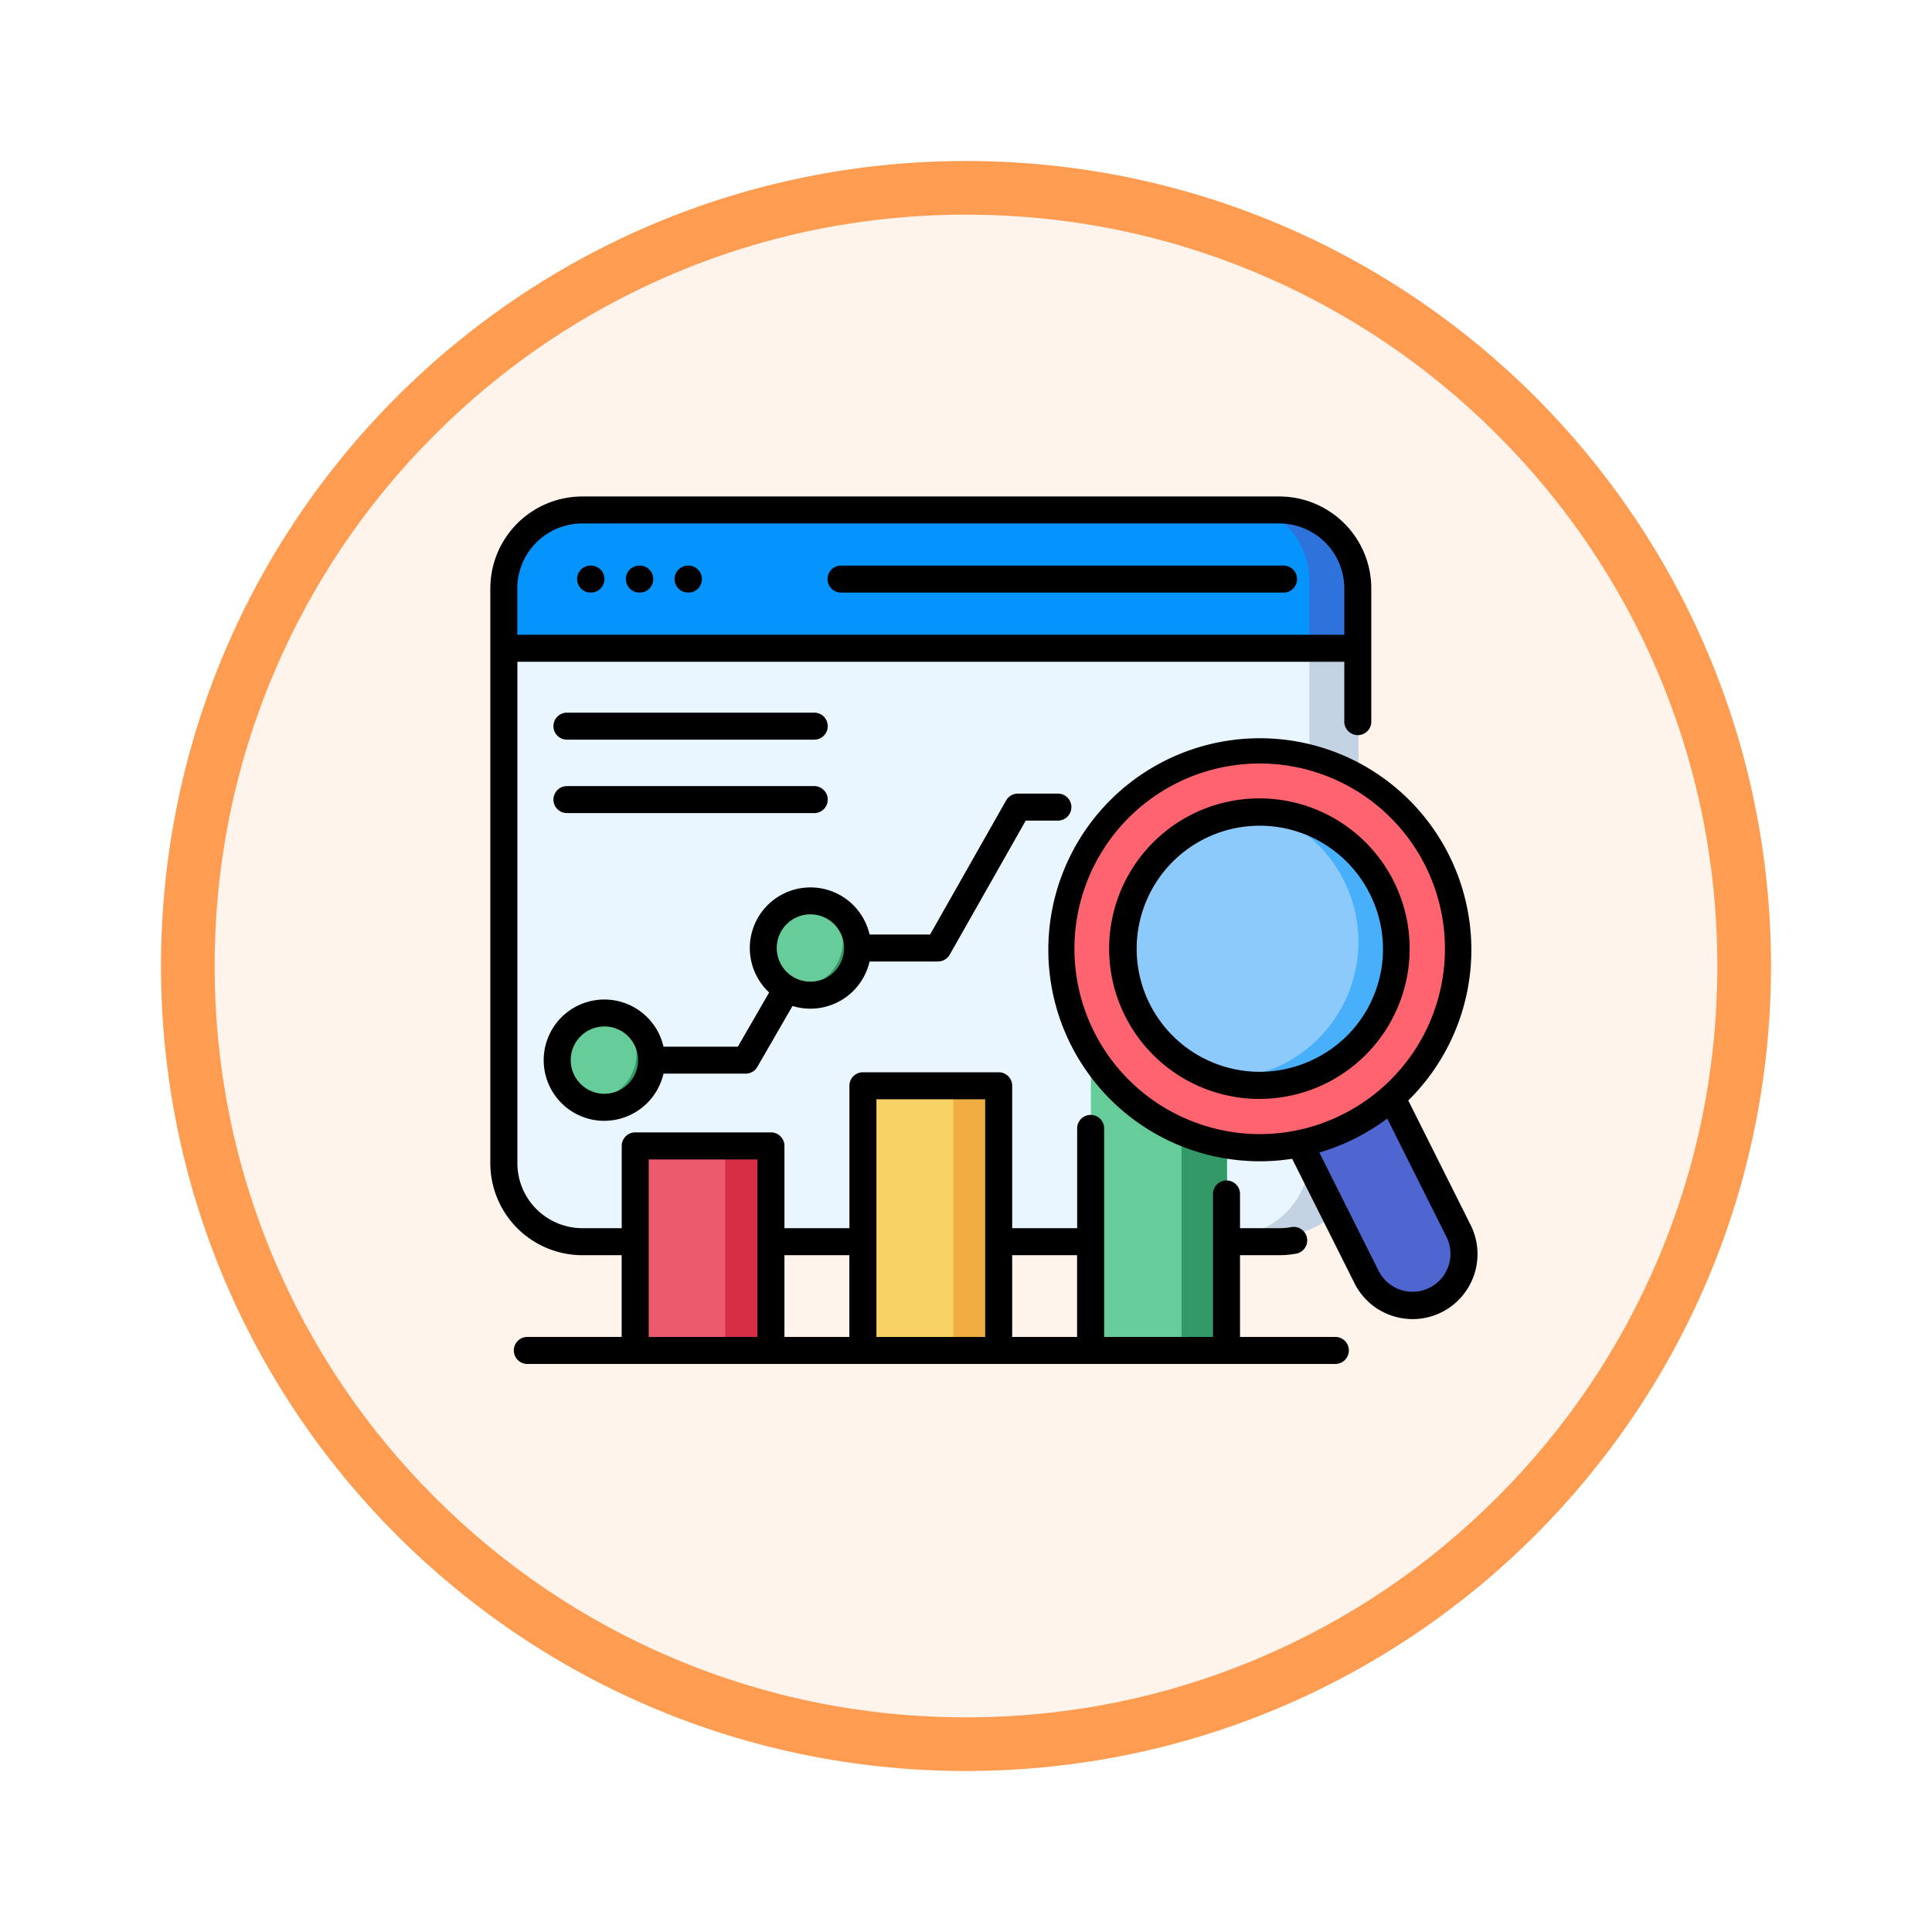 <svg xmlns="http://www.w3.org/2000/svg" xmlns:xlink="http://www.w3.org/1999/xlink" width="108" height="108" viewBox="0 0 108 108">
  <defs>
    <filter id="Path_982547" x="0" y="0" width="108" height="108" filterUnits="userSpaceOnUse">
      <feOffset dy="3" input="SourceAlpha"/>
      <feGaussianBlur stdDeviation="3" result="blur"/>
      <feFlood flood-opacity="0.161"/>
      <feComposite operator="in" in2="blur"/>
      <feComposite in="SourceGraphic"/>
    </filter>
  </defs>
  <g id="Group_1150096" data-name="Group 1150096" transform="translate(-201 -8458.371)">
    <g id="Group_1150095" data-name="Group 1150095">
      <g id="Group_1148916" data-name="Group 1148916" transform="translate(0 4238.447)">
        <g id="Group_1147089" data-name="Group 1147089" transform="translate(-415 236.924)">
          <g transform="matrix(1, 0, 0, 1, 616, 3983)" filter="url(#Path_982547)">
            <g id="Path_982547-2" data-name="Path 982547" transform="translate(9 6)" fill="#fef4ec">
              <path d="M 45 88.5 C 39.127 88.5 33.43 87.35 28.068 85.082 C 22.889 82.891 18.236 79.755 14.241 75.759 C 10.245 71.764 7.109 67.111 4.918 61.932 C 2.65 56.57 1.5 50.873 1.5 45 C 1.5 39.127 2.65 33.43 4.918 28.068 C 7.109 22.889 10.245 18.236 14.241 14.241 C 18.236 10.245 22.889 7.109 28.068 4.918 C 33.43 2.65 39.127 1.5 45 1.5 C 50.873 1.5 56.57 2.65 61.932 4.918 C 67.111 7.109 71.764 10.245 75.759 14.241 C 79.755 18.236 82.891 22.889 85.082 28.068 C 87.35 33.43 88.5 39.127 88.5 45 C 88.5 50.873 87.35 56.57 85.082 61.932 C 82.891 67.111 79.755 71.764 75.759 75.759 C 71.764 79.755 67.111 82.891 61.932 85.082 C 56.57 87.35 50.873 88.5 45 88.5 Z" stroke="none"/>
              <path d="M 45 3 C 39.329 3 33.829 4.11 28.653 6.299 C 23.652 8.415 19.16 11.443 15.302 15.302 C 11.443 19.16 8.415 23.652 6.299 28.653 C 4.11 33.829 3 39.329 3 45 C 3 50.671 4.11 56.171 6.299 61.347 C 8.415 66.348 11.443 70.84 15.302 74.698 C 19.16 78.557 23.652 81.585 28.653 83.701 C 33.829 85.89 39.329 87 45 87 C 50.671 87 56.171 85.89 61.347 83.701 C 66.348 81.585 70.84 78.557 74.698 74.698 C 78.557 70.84 81.585 66.348 83.701 61.347 C 85.89 56.171 87 50.671 87 45 C 87 39.329 85.89 33.829 83.701 28.653 C 81.585 23.652 78.557 19.16 74.698 15.302 C 70.84 11.443 66.348 8.415 61.347 6.299 C 56.171 4.11 50.671 3 45 3 M 45 0 C 69.853 0 90 20.147 90 45 C 90 69.853 69.853 90 45 90 C 20.147 90 0 69.853 0 45 C 0 20.147 20.147 0 45 0 Z" stroke="none" fill="#fe9d52"/>
            </g>
          </g>
        </g>
      </g>
      <g id="analytics_18273667" transform="translate(227.909 8454.65)">
        <g id="Group_1149597" data-name="Group 1149597" transform="translate(1.202 31.794)">
          <g id="Group_1149579" data-name="Group 1149579" transform="translate(0 0)">
            <path id="Path_985450" data-name="Path 985450" d="M11.4,34.437H50.44a4.407,4.407,0,0,1,4.393,4.393v32.2a4.407,4.407,0,0,1-4.393,4.4H11.4a4.408,4.408,0,0,1-4.4-4.4V38.83a4.407,4.407,0,0,1,4.4-4.393Z" transform="translate(-7 -34.437)" fill="#eaf6ff" fill-rule="evenodd"/>
          </g>
          <g id="Group_1149580" data-name="Group 1149580" transform="translate(7.359 35.622)">
            <path id="Path_985451" data-name="Path 985451" d="M75.145,364.307h7.6v11.458h-7.6Z" transform="translate(-75.145 -364.307)" fill="#ec5a6e" fill-rule="evenodd"/>
          </g>
          <g id="Group_1149581" data-name="Group 1149581" transform="translate(20.115 32.252)">
            <path id="Path_985452" data-name="Path 985452" d="M193.266,333.1h7.6v14.828h-7.6Z" transform="translate(-193.266 -333.097)" fill="#f9d266" fill-rule="evenodd"/>
          </g>
          <g id="Group_1149582" data-name="Group 1149582" transform="translate(2.991 28.175)">
            <path id="Path_985453" data-name="Path 985453" d="M37.336,300.622a2.642,2.642,0,1,0-2.642-2.642A2.644,2.644,0,0,0,37.336,300.622Z" transform="translate(-34.694 -295.339)" fill="#6c9" fill-rule="evenodd"/>
          </g>
          <g id="Group_1149583" data-name="Group 1149583" transform="translate(14.531 21.893)">
            <path id="Path_985454" data-name="Path 985454" d="M144.2,242.455a2.642,2.642,0,1,0-2.642-2.642A2.648,2.648,0,0,0,144.2,242.455Z" transform="translate(-141.561 -237.172)" fill="#6c9" fill-rule="evenodd"/>
          </g>
          <g id="Group_1149584" data-name="Group 1149584" transform="translate(40.685 0)">
            <path id="Path_985455" data-name="Path 985455" d="M383.755,34.437h2.755A4.407,4.407,0,0,1,390.9,38.83v32.2a4.407,4.407,0,0,1-4.393,4.4h-2.755a4.408,4.408,0,0,0,4.4-4.4V38.83a4.407,4.407,0,0,0-4.4-4.393Z" transform="translate(-383.755 -34.437)" fill="#c4d3e4" fill-rule="evenodd"/>
          </g>
          <g id="Group_1149585" data-name="Group 1149585" transform="translate(0 0)">
            <path id="Path_985456" data-name="Path 985456" d="M7,42.184H54.833V38.829a4.407,4.407,0,0,0-4.393-4.393H11.4A4.407,4.407,0,0,0,7,38.829Z" transform="translate(-7 -34.436)" fill="#0593fc" fill-rule="evenodd"/>
          </g>
          <g id="Group_1149586" data-name="Group 1149586" transform="translate(40.685 0)">
            <path id="Path_985457" data-name="Path 985457" d="M388.151,42.184H390.9V38.829a4.407,4.407,0,0,0-4.393-4.393h-2.755a4.407,4.407,0,0,1,4.4,4.393Z" transform="translate(-383.755 -34.436)" fill="#2e73db" fill-rule="evenodd"/>
          </g>
          <g id="Group_1149587" data-name="Group 1149587" transform="translate(32.87 26.381)">
            <path id="Path_985458" data-name="Path 985458" d="M311.386,278.728h7.607v20.7h-7.607Z" transform="translate(-311.386 -278.728)" fill="#6c9" fill-rule="evenodd"/>
          </g>
          <g id="Group_1149588" data-name="Group 1149588" transform="translate(37.939 26.381)">
            <path id="Path_985459" data-name="Path 985459" d="M358.329,278.728h2.538v20.7h-2.538Z" transform="translate(-358.329 -278.728)" fill="#396" fill-rule="evenodd"/>
          </g>
          <g id="Group_1149589" data-name="Group 1149589" transform="translate(25.184 32.252)">
            <path id="Path_985460" data-name="Path 985460" d="M240.208,333.1h2.535v14.828h-2.535Z" transform="translate(-240.208 -333.097)" fill="#f0ae42" fill-rule="evenodd"/>
          </g>
          <g id="Group_1149590" data-name="Group 1149590" transform="translate(12.428 35.622)">
            <path id="Path_985461" data-name="Path 985461" d="M122.088,364.307h2.535v11.458h-2.535Z" transform="translate(-122.088 -364.307)" fill="#d62f45" fill-rule="evenodd"/>
          </g>
          <g id="Group_1149591" data-name="Group 1149591" transform="translate(42.558 27.888)">
            <path id="Path_985462" data-name="Path 985462" d="M402.687,292.989a2.892,2.892,0,0,1,3.866,1.289l5.461,10.907a2.881,2.881,0,0,1-5.152,2.58l-5.461-10.91A2.889,2.889,0,0,1,402.687,292.989Z" transform="translate(-401.098 -292.687)" fill="#4f66d0" fill-rule="evenodd"/>
          </g>
          <g id="Group_1149592" data-name="Group 1149592" transform="translate(31.202 13.443)">
            <path id="Path_985463" data-name="Path 985463" d="M302.084,160.1a11.133,11.133,0,1,1-4.968,14.938A11.136,11.136,0,0,1,302.084,160.1Z" transform="translate(-295.934 -158.922)" fill="#fe646f" fill-rule="evenodd"/>
          </g>
          <g id="Group_1149593" data-name="Group 1149593" transform="translate(34.687 16.928)">
            <path id="Path_985464" data-name="Path 985464" d="M332.436,192a7.648,7.648,0,1,1-3.416,10.264A7.648,7.648,0,0,1,332.436,192Z" transform="translate(-328.21 -191.19)" fill="#8dcafc" fill-rule="evenodd"/>
          </g>
          <g id="Group_1149594" data-name="Group 1149594" transform="translate(41.252 16.927)">
            <path id="Path_985465" data-name="Path 985465" d="M389,191.263a7.65,7.65,0,1,1,.012,15.146A7.65,7.65,0,0,0,389,191.263Z" transform="translate(-389 -191.185)" fill="#48affb" fill-rule="evenodd"/>
          </g>
          <g id="Group_1149595" data-name="Group 1149595" transform="translate(16.769 21.893)">
            <path id="Path_985466" data-name="Path 985466" d="M162.687,237.172a2.642,2.642,0,0,1,0,5.283,2.517,2.517,0,0,1-.4-.031,2.643,2.643,0,0,0,0-5.222,2.515,2.515,0,0,1,.4-.031Z" transform="translate(-162.283 -237.172)" fill="#396" fill-rule="evenodd"/>
          </g>
          <g id="Group_1149596" data-name="Group 1149596" transform="translate(5.228 28.175)">
            <path id="Path_985467" data-name="Path 985467" d="M55.82,295.339a2.642,2.642,0,0,1,0,5.283,2.515,2.515,0,0,1-.4-.031,2.642,2.642,0,0,0,0-5.222,2.937,2.937,0,0,1,.4-.031Z" transform="translate(-55.416 -295.339)" fill="#396" fill-rule="evenodd"/>
          </g>
        </g>
        <path id="Path_985468" data-name="Path 985468" d="M47.709,78.457h-5.3v-4.57h2.2a5.13,5.13,0,0,0,.973-.093.755.755,0,0,0-.283-1.482,3.638,3.638,0,0,1-.69.066h-2.2v-1.94a.755.755,0,0,0-1.509,0v8.019H34.814V66.827a.755.755,0,1,0-1.509,0v5.551H29.673V64.416a.755.755,0,0,0-.755-.755H21.329a.755.755,0,0,0-.755.755v7.961H16.942v-4.6a.755.755,0,0,0-.755-.755H8.6a.755.755,0,0,0-.755.755v4.6h-2.2a3.637,3.637,0,0,1-3.632-3.632V40.715H48.238v3.373a.755.755,0,0,0,1.509,0V36.613a5.144,5.144,0,0,0-5.139-5.139H5.642A5.146,5.146,0,0,0,.5,36.613V68.745a5.148,5.148,0,0,0,5.142,5.142h2.2v4.57h-5.3a.755.755,0,0,0,0,1.509H47.71a.755.755,0,1,0,0-1.509ZM5.642,32.983H44.609a3.633,3.633,0,0,1,3.629,3.629v2.594H2.009V36.613A3.635,3.635,0,0,1,5.642,32.983ZM33.3,73.887v4.57H29.673v-4.57Zm-12.73,0v4.57H16.942v-4.57ZM9.354,78.457V68.535h6.079v9.923Zm12.73,0V65.171h6.08V78.457ZM4.028,44.314a.755.755,0,0,1,.755-.755H18.635a.755.755,0,0,1,0,1.509H4.783A.755.755,0,0,1,4.028,44.314Zm0,4.106a.755.755,0,0,1,.755-.755H18.635a.755.755,0,0,1,0,1.509H4.783A.755.755,0,0,1,4.028,48.42ZM19.35,36.093a.755.755,0,0,1,.755-.755H44.813a.755.755,0,1,1,0,1.509H20.1A.755.755,0,0,1,19.35,36.093Zm-14,0a.755.755,0,0,1,.755-.755h.046a.755.755,0,0,1,0,1.509H6.109A.755.755,0,0,1,5.354,36.093Zm2.725,0a.755.755,0,0,1,.755-.755H8.88a.755.755,0,0,1,0,1.509H8.834A.755.755,0,0,1,8.08,36.093Zm2.725,0a.755.755,0,0,1,.755-.755h.046a.755.755,0,0,1,0,1.509h-.046A.755.755,0,0,1,10.8,36.093ZM6.876,66.375a3.4,3.4,0,0,0,3.305-2.637h4.592a.754.754,0,0,0,.653-.377l1.967-3.406A3.391,3.391,0,0,0,21.7,57.469h3.825a.755.755,0,0,0,.656-.382l4.25-7.494H32.2a.755.755,0,1,0,0-1.509H29.99a.755.755,0,0,0-.656.382l-4.25,7.494H21.7A3.39,3.39,0,1,0,16.087,59.2l-1.75,3.031H10.181a3.391,3.391,0,1,0-3.305,4.146ZM18.393,54.833a1.882,1.882,0,1,1-1.882,1.882A1.884,1.884,0,0,1,18.393,54.833ZM6.876,61.1a1.882,1.882,0,1,1-1.882,1.882A1.884,1.884,0,0,1,6.876,61.1ZM55.3,72.2l-3.486-6.963a11.824,11.824,0,1,0-8.292,3.4,11.71,11.71,0,0,0,1.8-.14l3.487,6.959a3.606,3.606,0,0,0,2.1,1.816,3.653,3.653,0,0,0,1.154.188A3.633,3.633,0,0,0,55.3,72.2ZM40.239,66.583a10.356,10.356,0,1,1,7.906-.566A10.287,10.287,0,0,1,40.239,66.583Zm13.822,7.909a2.121,2.121,0,0,1-3.9.279l-3.318-6.623a11.975,11.975,0,0,0,3.794-1.9l3.316,6.624A2.106,2.106,0,0,1,54.061,74.492ZM51.008,53a8.4,8.4,0,1,0-3.743,11.256A8.4,8.4,0,0,0,51.008,53Zm-4.419,9.907a6.878,6.878,0,1,1,3.07-9.231,6.839,6.839,0,0,1-3.07,9.231Z"/>
      </g>
    </g>
  </g>
</svg>
